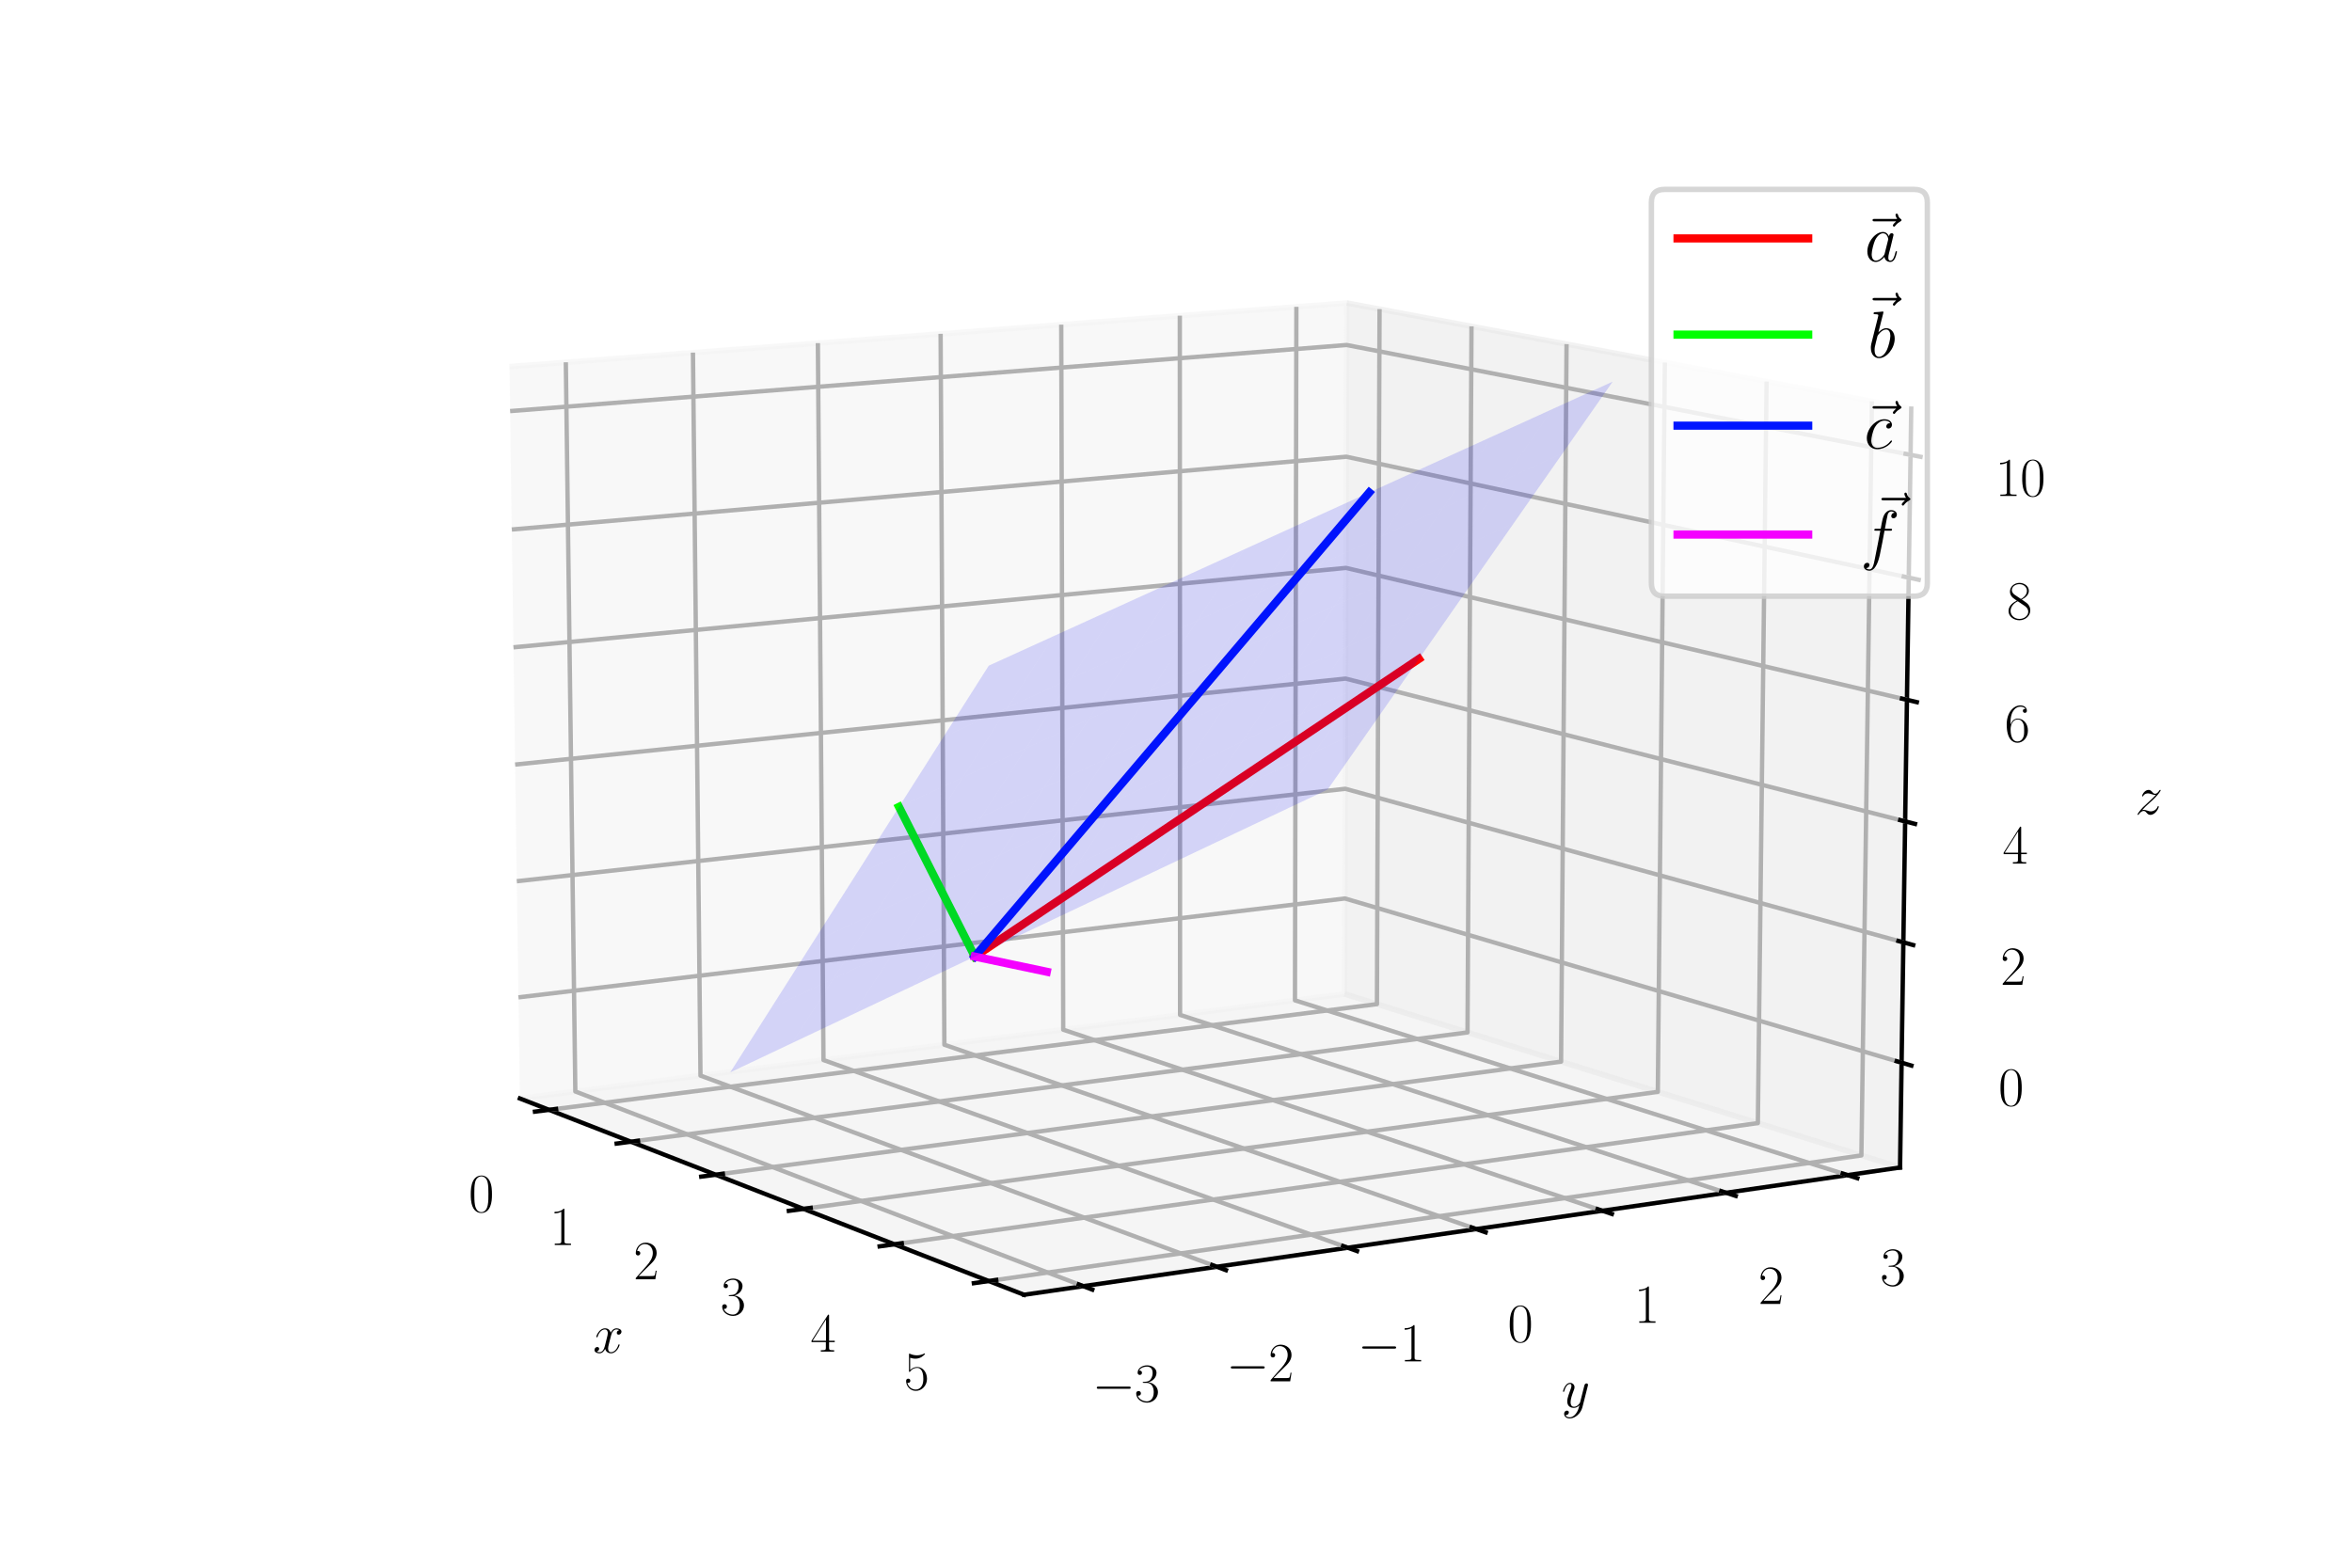 <?xml version="1.0" encoding="utf-8" standalone="no"?>
<!DOCTYPE svg PUBLIC "-//W3C//DTD SVG 1.1//EN"
  "http://www.w3.org/Graphics/SVG/1.1/DTD/svg11.dtd">
<svg xmlns:xlink="http://www.w3.org/1999/xlink" width="432pt" height="288pt" viewBox="0 0 432 288" xmlns="http://www.w3.org/2000/svg" version="1.1">
 <defs>
  <style type="text/css">*{stroke-linejoin: round; stroke-linecap: butt}</style>
 </defs>
 <g id="figure_1">
  <g id="patch_1">
   <path d="M 0 288 
L 432 288 
L 432 0 
L 0 0 
z
" style="fill: #ffffff"/>
  </g>
  <g id="patch_2">
   <path d="M 72 288 
L 360 288 
L 360 0 
L 72 0 
z
" style="fill: #ffffff"/>
  </g>
  <g id="pane3d_1">
   <g id="patch_3">
    <path d="M 95.488 201.803 
L 246.974 182.615 
L 247.365 55.66 
L 93.58 67.34 
" style="fill: #f2f2f2; opacity: 0.5; stroke: #f2f2f2; stroke-linejoin: miter"/>
   </g>
  </g>
  <g id="pane3d_2">
   <g id="patch_4">
    <path d="M 246.974 182.615 
L 348.987 214.48 
L 351.042 75.068 
L 247.365 55.66 
" style="fill: #e6e6e6; opacity: 0.5; stroke: #e6e6e6; stroke-linejoin: miter"/>
   </g>
  </g>
  <g id="pane3d_3">
   <g id="patch_5">
    <path d="M 95.488 201.803 
L 188.091 237.861 
L 348.987 214.48 
L 246.974 182.615 
" style="fill: #ececec; opacity: 0.5; stroke: #ececec; stroke-linejoin: miter"/>
   </g>
  </g>
  <g id="axis3d_1">
   <g id="line2d_1">
    <path d="M 95.488 201.803 
L 188.091 237.861 
" style="fill: none; stroke: #000000; stroke-width: 0.8; stroke-linecap: square"/>
   </g>
   <g id="text_1">
    <!-- $x$ -->
    <g transform="translate(108.906 248.516)scale(0.1 -0.1)">
     <defs>
      <path id="CMMI12-78" d="M 3034 2606 
C 2829 2567 2752 2414 2752 2293 
C 2752 2139 2874 2088 2963 2088 
C 3155 2088 3290 2254 3290 2427 
C 3290 2695 2982 2816 2714 2816 
C 2323 2816 2106 2433 2048 2312 
C 1901 2816 1504 2816 1389 2816 
C 736 2816 390 1980 390 1839 
C 390 1814 416 1782 461 1782 
C 512 1782 525 1820 538 1846 
C 755 2555 1184 2689 1370 2689 
C 1658 2689 1715 2420 1715 2267 
C 1715 2127 1677 1980 1600 1673 
L 1382 798 
C 1286 415 1101 64 762 64 
C 730 64 570 64 435 147 
C 666 192 717 383 717 460 
C 717 588 621 664 499 664 
C 346 664 179 530 179 326 
C 179 57 480 -64 755 -64 
C 1062 -64 1280 179 1414 441 
C 1517 64 1837 -64 2074 -64 
C 2726 -64 3072 773 3072 913 
C 3072 945 3046 971 3008 971 
C 2950 971 2944 939 2925 888 
C 2752 326 2381 64 2093 64 
C 1869 64 1747 230 1747 492 
C 1747 632 1773 734 1875 1156 
L 2099 2024 
C 2195 2408 2413 2689 2707 2689 
C 2720 2689 2899 2689 3034 2606 
z
" transform="scale(0.016)"/>
     </defs>
     <use xlink:href="#CMMI12-78" transform="scale(0.996)"/>
    </g>
   </g>
   <g id="Line3DCollection_1">
    <path d="M 100.843 203.888 
L 252.907 184.468 
L 253.387 56.787 
" style="fill: none; stroke: #b0b0b0; stroke-width: 0.8"/>
    <path d="M 115.878 209.742 
L 269.543 189.664 
L 270.276 59.949 
" style="fill: none; stroke: #b0b0b0; stroke-width: 0.8"/>
    <path d="M 131.443 215.803 
L 286.73 195.033 
L 287.734 63.217 
" style="fill: none; stroke: #b0b0b0; stroke-width: 0.8"/>
    <path d="M 147.566 222.081 
L 304.497 200.583 
L 305.789 66.597 
" style="fill: none; stroke: #b0b0b0; stroke-width: 0.8"/>
    <path d="M 164.277 228.589 
L 322.872 206.322 
L 324.473 70.094 
" style="fill: none; stroke: #b0b0b0; stroke-width: 0.8"/>
    <path d="M 181.61 235.338 
L 341.888 212.262 
L 343.818 73.715 
" style="fill: none; stroke: #b0b0b0; stroke-width: 0.8"/>
   </g>
   <g id="xtick_1">
    <g id="line2d_2">
     <path d="M 102.133 203.723 
L 98.259 204.218 
" style="fill: none; stroke: #000000; stroke-width: 0.8; stroke-linecap: square"/>
    </g>
    <g id="text_2">
     <!-- $\mathdefault{0}$ -->
     <g transform="translate(86.08 222.641)scale(0.1 -0.1)">
      <defs>
       <path id="CMR17-30" d="M 2688 2025 
C 2688 2416 2682 3080 2413 3591 
C 2176 4039 1798 4198 1466 4198 
C 1158 4198 768 4058 525 3597 
C 269 3118 243 2524 243 2025 
C 243 1661 250 1106 448 619 
C 723 -39 1216 -128 1466 -128 
C 1760 -128 2208 -7 2470 600 
C 2662 1042 2688 1559 2688 2025 
z
M 1466 -26 
C 1056 -26 813 325 723 812 
C 653 1188 653 1738 653 2096 
C 653 2588 653 2997 736 3387 
C 858 3929 1216 4096 1466 4096 
C 1728 4096 2067 3923 2189 3400 
C 2272 3036 2278 2607 2278 2096 
C 2278 1680 2278 1169 2202 792 
C 2067 95 1690 -26 1466 -26 
z
" transform="scale(0.016)"/>
      </defs>
      <use xlink:href="#CMR17-30" transform="scale(0.996)"/>
     </g>
    </g>
   </g>
   <g id="xtick_2">
    <g id="line2d_3">
     <path d="M 117.183 209.572 
L 113.265 210.084 
" style="fill: none; stroke: #000000; stroke-width: 0.8; stroke-linecap: square"/>
    </g>
    <g id="text_3">
     <!-- $\mathdefault{1}$ -->
     <g transform="translate(100.956 228.722)scale(0.1 -0.1)">
      <defs>
       <path id="CMR17-31" d="M 1702 4058 
C 1702 4192 1696 4192 1606 4192 
C 1357 3916 979 3827 621 3827 
C 602 3827 570 3827 563 3808 
C 557 3795 557 3782 557 3648 
C 755 3648 1088 3686 1344 3839 
L 1344 461 
C 1344 236 1331 160 781 160 
L 589 160 
L 589 0 
C 896 0 1216 0 1523 0 
C 1830 0 2150 0 2458 0 
L 2458 160 
L 2266 160 
C 1715 160 1702 230 1702 458 
L 1702 4058 
z
" transform="scale(0.016)"/>
      </defs>
      <use xlink:href="#CMR17-31" transform="scale(0.996)"/>
     </g>
    </g>
   </g>
   <g id="xtick_3">
    <g id="line2d_4">
     <path d="M 132.763 215.627 
L 128.799 216.157 
" style="fill: none; stroke: #000000; stroke-width: 0.8; stroke-linecap: square"/>
    </g>
    <g id="text_4">
     <!-- $\mathdefault{2}$ -->
     <g transform="translate(116.357 235.018)scale(0.1 -0.1)">
      <defs>
       <path id="CMR17-32" d="M 2669 989 
L 2554 989 
C 2490 536 2438 459 2413 420 
C 2381 369 1920 369 1830 369 
L 602 369 
C 832 619 1280 1072 1824 1597 
C 2214 1967 2669 2402 2669 3035 
C 2669 3790 2067 4224 1395 4224 
C 691 4224 262 3604 262 3030 
C 262 2780 448 2748 525 2748 
C 589 2748 781 2787 781 3010 
C 781 3207 614 3264 525 3264 
C 486 3264 448 3258 422 3245 
C 544 3790 915 4058 1306 4058 
C 1862 4058 2227 3617 2227 3035 
C 2227 2479 1901 2000 1536 1584 
L 262 146 
L 262 0 
L 2515 0 
L 2669 989 
z
" transform="scale(0.016)"/>
      </defs>
      <use xlink:href="#CMR17-32" transform="scale(0.996)"/>
     </g>
    </g>
   </g>
   <g id="xtick_4">
    <g id="line2d_5">
     <path d="M 148.901 221.898 
L 144.891 222.448 
" style="fill: none; stroke: #000000; stroke-width: 0.8; stroke-linecap: square"/>
    </g>
    <g id="text_5">
     <!-- $\mathdefault{3}$ -->
     <g transform="translate(132.313 241.541)scale(0.1 -0.1)">
      <defs>
       <path id="CMR17-33" d="M 1414 2157 
C 1984 2157 2234 1662 2234 1090 
C 2234 320 1824 25 1453 25 
C 1114 25 563 194 390 693 
C 422 680 454 680 486 680 
C 640 680 755 782 755 948 
C 755 1133 614 1216 486 1216 
C 378 1216 211 1165 211 926 
C 211 335 787 -128 1466 -128 
C 2176 -128 2720 430 2720 1085 
C 2720 1707 2208 2157 1600 2227 
C 2086 2328 2554 2756 2554 3329 
C 2554 3820 2048 4179 1472 4179 
C 890 4179 378 3829 378 3329 
C 378 3110 544 3072 627 3072 
C 762 3072 877 3155 877 3321 
C 877 3486 762 3569 627 3569 
C 602 3569 570 3569 544 3557 
C 730 3959 1235 4032 1459 4032 
C 1683 4032 2106 3925 2106 3320 
C 2106 3143 2080 2828 1862 2550 
C 1670 2304 1453 2304 1242 2284 
C 1210 2284 1062 2269 1037 2269 
C 992 2263 966 2257 966 2208 
C 966 2163 973 2157 1101 2157 
L 1414 2157 
z
" transform="scale(0.016)"/>
      </defs>
      <use xlink:href="#CMR17-33" transform="scale(0.996)"/>
     </g>
    </g>
   </g>
   <g id="xtick_5">
    <g id="line2d_6">
     <path d="M 165.628 228.399 
L 161.571 228.969 
" style="fill: none; stroke: #000000; stroke-width: 0.8; stroke-linecap: square"/>
    </g>
    <g id="text_6">
     <!-- $\mathdefault{4}$ -->
     <g transform="translate(148.854 248.302)scale(0.1 -0.1)">
      <defs>
       <path id="CMR17-34" d="M 2150 4122 
C 2150 4256 2144 4256 2029 4256 
L 128 1254 
L 128 1088 
L 1779 1088 
L 1779 457 
C 1779 224 1766 160 1318 160 
L 1197 160 
L 1197 0 
C 1402 0 1747 0 1965 0 
C 2182 0 2528 0 2733 0 
L 2733 160 
L 2611 160 
C 2163 160 2150 224 2150 457 
L 2150 1088 
L 2803 1088 
L 2803 1254 
L 2150 1254 
L 2150 4122 
z
M 1798 3703 
L 1798 1254 
L 256 1254 
L 1798 3703 
z
" transform="scale(0.016)"/>
      </defs>
      <use xlink:href="#CMR17-34" transform="scale(0.996)"/>
     </g>
    </g>
   </g>
   <g id="xtick_6">
    <g id="line2d_7">
     <path d="M 182.977 235.141 
L 178.872 235.732 
" style="fill: none; stroke: #000000; stroke-width: 0.8; stroke-linecap: square"/>
    </g>
    <g id="text_7">
     <!-- $\mathdefault{5}$ -->
     <g transform="translate(166.012 255.316)scale(0.1 -0.1)">
      <defs>
       <path id="CMR17-35" d="M 730 3692 
C 794 3666 1056 3584 1325 3584 
C 1920 3584 2246 3911 2432 4100 
C 2432 4157 2432 4192 2394 4192 
C 2387 4192 2374 4192 2323 4163 
C 2099 4058 1837 3973 1517 3973 
C 1325 3973 1037 3999 723 4139 
C 653 4171 640 4171 634 4171 
C 602 4171 595 4164 595 4037 
L 595 2203 
C 595 2089 595 2057 659 2057 
C 691 2057 704 2070 736 2114 
C 941 2401 1222 2522 1542 2522 
C 1766 2522 2246 2382 2246 1289 
C 2246 1085 2246 715 2054 421 
C 1894 159 1645 25 1370 25 
C 947 25 518 320 403 814 
C 429 807 480 795 506 795 
C 589 795 749 840 749 1038 
C 749 1210 627 1280 506 1280 
C 358 1280 262 1190 262 1011 
C 262 454 704 -128 1382 -128 
C 2042 -128 2669 440 2669 1264 
C 2669 2030 2170 2624 1549 2624 
C 1222 2624 947 2503 730 2274 
L 730 3692 
z
" transform="scale(0.016)"/>
      </defs>
      <use xlink:href="#CMR17-35" transform="scale(0.996)"/>
     </g>
    </g>
   </g>
  </g>
  <g id="axis3d_2">
   <g id="line2d_8">
    <path d="M 348.987 214.48 
L 188.091 237.861 
" style="fill: none; stroke: #000000; stroke-width: 0.8; stroke-linecap: square"/>
   </g>
   <g id="text_8">
    <!-- $y$ -->
    <g transform="translate(286.802 258.536)scale(0.1 -0.1)">
     <defs>
      <path id="CMMI12-79" d="M 1683 -700 
C 1510 -939 1261 -1152 947 -1152 
C 870 -1152 563 -1152 467 -889 
C 486 -895 518 -895 531 -895 
C 723 -895 851 -729 851 -582 
C 851 -435 730 -384 634 -384 
C 531 -384 307 -458 307 -759 
C 307 -1071 582 -1286 947 -1286 
C 1587 -1286 2234 -700 2413 6 
L 3040 2485 
C 3046 2517 3059 2556 3059 2594 
C 3059 2689 2982 2753 2886 2753 
C 2829 2753 2694 2727 2643 2535 
L 2170 658 
C 2138 543 2138 530 2086 460 
C 1958 281 1747 64 1440 64 
C 1082 64 1050 415 1050 588 
C 1050 952 1222 1443 1395 1903 
C 1466 2088 1504 2178 1504 2305 
C 1504 2574 1312 2816 998 2816 
C 410 2816 173 1890 173 1839 
C 173 1814 198 1782 243 1782 
C 301 1782 307 1807 333 1897 
C 486 2433 730 2689 979 2689 
C 1037 2689 1146 2689 1146 2478 
C 1146 2312 1075 2127 979 1884 
C 666 1047 666 837 666 683 
C 666 77 1101 -64 1421 -64 
C 1606 -64 1837 -6 2061 230 
L 2067 224 
C 1971 -147 1907 -392 1683 -700 
z
" transform="scale(0.016)"/>
     </defs>
     <use xlink:href="#CMMI12-79" transform="scale(0.996)"/>
    </g>
   </g>
   <g id="Line3DCollection_2">
    <path d="M 103.927 66.554 
L 105.672 200.513 
L 198.969 236.281 
" style="fill: none; stroke: #b0b0b0; stroke-width: 0.8"/>
    <path d="M 127.278 64.78 
L 128.66 197.601 
L 223.491 232.717 
" style="fill: none; stroke: #b0b0b0; stroke-width: 0.8"/>
    <path d="M 150.221 63.038 
L 151.251 194.739 
L 247.546 229.221 
" style="fill: none; stroke: #b0b0b0; stroke-width: 0.8"/>
    <path d="M 172.765 61.326 
L 173.456 191.927 
L 271.147 225.792 
" style="fill: none; stroke: #b0b0b0; stroke-width: 0.8"/>
    <path d="M 194.921 59.643 
L 195.285 189.162 
L 294.307 222.426 
" style="fill: none; stroke: #b0b0b0; stroke-width: 0.8"/>
    <path d="M 216.7 57.989 
L 216.746 186.443 
L 317.038 219.123 
" style="fill: none; stroke: #b0b0b0; stroke-width: 0.8"/>
    <path d="M 238.111 56.363 
L 237.851 183.77 
L 339.352 215.88 
" style="fill: none; stroke: #b0b0b0; stroke-width: 0.8"/>
   </g>
   <g id="xtick_7">
    <g id="line2d_9">
     <path d="M 198.144 235.964 
L 200.624 236.915 
" style="fill: none; stroke: #000000; stroke-width: 0.8; stroke-linecap: square"/>
    </g>
    <g id="text_9">
     <!-- $\mathdefault{−3}$ -->
     <g transform="translate(200.603 257.483)scale(0.1 -0.1)">
      <defs>
       <path id="CMSY10-0" d="M 4218 1472 
C 4326 1472 4442 1472 4442 1600 
C 4442 1728 4326 1728 4218 1728 
L 755 1728 
C 646 1728 531 1728 531 1600 
C 531 1472 646 1472 755 1472 
L 4218 1472 
z
" transform="scale(0.016)"/>
      </defs>
      <use xlink:href="#CMSY10-0" transform="scale(0.996)"/>
      <use xlink:href="#CMR17-33" transform="translate(77.487 0)scale(0.996)"/>
     </g>
    </g>
   </g>
   <g id="xtick_8">
    <g id="line2d_10">
     <path d="M 222.653 232.407 
L 225.172 233.339 
" style="fill: none; stroke: #000000; stroke-width: 0.8; stroke-linecap: square"/>
    </g>
    <g id="text_10">
     <!-- $\mathdefault{−2}$ -->
     <g transform="translate(225.216 253.757)scale(0.1 -0.1)">
      <use xlink:href="#CMSY10-0" transform="scale(0.996)"/>
      <use xlink:href="#CMR17-32" transform="translate(77.487 0)scale(0.996)"/>
     </g>
    </g>
   </g>
   <g id="xtick_9">
    <g id="line2d_11">
     <path d="M 246.696 228.917 
L 249.251 229.832 
" style="fill: none; stroke: #000000; stroke-width: 0.8; stroke-linecap: square"/>
    </g>
    <g id="text_11">
     <!-- $\mathdefault{−1}$ -->
     <g transform="translate(249.358 250.102)scale(0.1 -0.1)">
      <use xlink:href="#CMSY10-0" transform="scale(0.996)"/>
      <use xlink:href="#CMR17-31" transform="translate(77.487 0)scale(0.996)"/>
     </g>
    </g>
   </g>
   <g id="xtick_10">
    <g id="line2d_12">
     <path d="M 270.285 225.493 
L 272.875 226.391 
" style="fill: none; stroke: #000000; stroke-width: 0.8; stroke-linecap: square"/>
    </g>
    <g id="text_12">
     <!-- $\mathdefault{0}$ -->
     <g transform="translate(276.915 246.516)scale(0.1 -0.1)">
      <use xlink:href="#CMR17-30" transform="scale(0.996)"/>
     </g>
    </g>
   </g>
   <g id="xtick_11">
    <g id="line2d_13">
     <path d="M 293.434 222.133 
L 296.057 223.014 
" style="fill: none; stroke: #000000; stroke-width: 0.8; stroke-linecap: square"/>
    </g>
    <g id="text_13">
     <!-- $\mathdefault{1}$ -->
     <g transform="translate(300.153 242.998)scale(0.1 -0.1)">
      <use xlink:href="#CMR17-31" transform="scale(0.996)"/>
     </g>
    </g>
   </g>
   <g id="xtick_12">
    <g id="line2d_14">
     <path d="M 316.155 218.835 
L 318.809 219.7 
" style="fill: none; stroke: #000000; stroke-width: 0.8; stroke-linecap: square"/>
    </g>
    <g id="text_14">
     <!-- $\mathdefault{2}$ -->
     <g transform="translate(322.957 239.546)scale(0.1 -0.1)">
      <use xlink:href="#CMR17-32" transform="scale(0.996)"/>
     </g>
    </g>
   </g>
   <g id="xtick_13">
    <g id="line2d_15">
     <path d="M 338.459 215.597 
L 341.143 216.446 
" style="fill: none; stroke: #000000; stroke-width: 0.8; stroke-linecap: square"/>
    </g>
    <g id="text_15">
     <!-- $\mathdefault{3}$ -->
     <g transform="translate(345.34 236.157)scale(0.1 -0.1)">
      <use xlink:href="#CMR17-33" transform="scale(0.996)"/>
     </g>
    </g>
   </g>
  </g>
  <g id="axis3d_3">
   <g id="line2d_16">
    <path d="M 348.987 214.48 
L 351.042 75.068 
" style="fill: none; stroke: #000000; stroke-width: 0.8; stroke-linecap: square"/>
   </g>
   <g id="text_16">
    <!-- $z$ -->
    <g transform="translate(392.167 149.598)scale(0.1 -0.1)">
     <defs>
      <path id="CMMI12-7a" d="M 813 486 
C 1088 803 1312 1004 1632 1296 
C 2016 1632 2182 1793 2272 1891 
C 2720 2338 2944 2713 2944 2764 
C 2944 2816 2893 2816 2880 2816 
C 2835 2816 2822 2793 2790 2750 
C 2630 2494 2477 2367 2310 2367 
C 2176 2367 2106 2421 1984 2565 
C 1850 2715 1741 2816 1555 2816 
C 1088 2816 806 2257 806 2128 
C 806 2108 813 2068 870 2068 
C 922 2068 928 2091 947 2133 
C 1056 2372 1363 2414 1485 2414 
C 1619 2414 1747 2376 1882 2327 
C 2125 2240 2227 2240 2291 2240 
C 2336 2240 2362 2240 2394 2246 
C 2182 1994 1837 1683 1549 1418 
L 902 816 
C 512 415 275 33 275 -12 
C 275 -51 307 -64 346 -64 
C 384 -64 390 -57 435 14 
C 538 163 742 384 979 384 
C 1114 384 1178 342 1306 193 
C 1427 61 1536 -64 1741 -64 
C 2368 -64 2726 732 2726 876 
C 2726 903 2720 942 2656 942 
C 2605 942 2598 917 2579 855 
C 2438 488 2061 338 1811 338 
C 1677 338 1549 376 1414 425 
C 1158 512 1088 512 1005 512 
C 941 512 870 512 813 486 
z
" transform="scale(0.016)"/>
     </defs>
     <use xlink:href="#CMMI12-7a" transform="scale(0.996)"/>
    </g>
   </g>
   <g id="Line3DCollection_3">
    <path d="M 349.271 195.226 
L 247.028 165.059 
L 95.225 183.223 
" style="fill: none; stroke: #b0b0b0; stroke-width: 0.8"/>
    <path d="M 349.597 173.117 
L 247.09 144.909 
L 94.922 161.892 
" style="fill: none; stroke: #b0b0b0; stroke-width: 0.8"/>
    <path d="M 349.924 150.897 
L 247.152 124.667 
L 94.618 140.458 
" style="fill: none; stroke: #b0b0b0; stroke-width: 0.8"/>
    <path d="M 350.254 128.564 
L 247.215 104.332 
L 94.312 118.919 
" style="fill: none; stroke: #b0b0b0; stroke-width: 0.8"/>
    <path d="M 350.585 106.118 
L 247.278 83.904 
L 94.005 97.274 
" style="fill: none; stroke: #b0b0b0; stroke-width: 0.8"/>
    <path d="M 350.917 83.558 
L 247.341 63.38 
L 93.696 75.524 
" style="fill: none; stroke: #b0b0b0; stroke-width: 0.8"/>
   </g>
   <g id="xtick_14">
    <g id="line2d_17">
     <path d="M 348.371 194.96 
L 351.074 195.758 
" style="fill: none; stroke: #000000; stroke-width: 0.8; stroke-linecap: square"/>
    </g>
    <g id="text_17">
     <!-- $\mathdefault{0}$ -->
     <g transform="translate(367.052 203.102)scale(0.1 -0.1)">
      <use xlink:href="#CMR17-30" transform="scale(0.996)"/>
     </g>
    </g>
   </g>
   <g id="xtick_15">
    <g id="line2d_18">
     <path d="M 348.694 172.869 
L 351.405 173.615 
" style="fill: none; stroke: #000000; stroke-width: 0.8; stroke-linecap: square"/>
    </g>
    <g id="text_18">
     <!-- $\mathdefault{2}$ -->
     <g transform="translate(367.43 180.932)scale(0.1 -0.1)">
      <use xlink:href="#CMR17-32" transform="scale(0.996)"/>
     </g>
    </g>
   </g>
   <g id="xtick_16">
    <g id="line2d_19">
     <path d="M 349.02 150.666 
L 351.738 151.36 
" style="fill: none; stroke: #000000; stroke-width: 0.8; stroke-linecap: square"/>
    </g>
    <g id="text_19">
     <!-- $\mathdefault{4}$ -->
     <g transform="translate(367.81 158.649)scale(0.1 -0.1)">
      <use xlink:href="#CMR17-34" transform="scale(0.996)"/>
     </g>
    </g>
   </g>
   <g id="xtick_17">
    <g id="line2d_20">
     <path d="M 349.346 128.351 
L 352.073 128.992 
" style="fill: none; stroke: #000000; stroke-width: 0.8; stroke-linecap: square"/>
    </g>
    <g id="text_20">
     <!-- $\mathdefault{6}$ -->
     <g transform="translate(368.192 136.253)scale(0.1 -0.1)">
      <defs>
       <path id="CMR17-36" d="M 678 2176 
C 678 3690 1395 4032 1811 4032 
C 1946 4032 2272 4009 2400 3776 
C 2298 3776 2106 3776 2106 3553 
C 2106 3381 2246 3323 2336 3323 
C 2394 3323 2566 3348 2566 3560 
C 2566 3954 2246 4179 1805 4179 
C 1043 4179 243 3390 243 1984 
C 243 253 966 -128 1478 -128 
C 2099 -128 2688 427 2688 1283 
C 2688 2081 2170 2662 1517 2662 
C 1126 2662 838 2407 678 1960 
L 678 2176 
z
M 1478 25 
C 691 25 691 1200 691 1436 
C 691 1896 909 2560 1504 2560 
C 1613 2560 1926 2560 2138 2120 
C 2253 1870 2253 1609 2253 1289 
C 2253 944 2253 690 2118 434 
C 1978 171 1773 25 1478 25 
z
" transform="scale(0.016)"/>
      </defs>
      <use xlink:href="#CMR17-36" transform="scale(0.996)"/>
     </g>
    </g>
   </g>
   <g id="xtick_18">
    <g id="line2d_21">
     <path d="M 349.675 105.922 
L 352.409 106.51 
" style="fill: none; stroke: #000000; stroke-width: 0.8; stroke-linecap: square"/>
    </g>
    <g id="text_21">
     <!-- $\mathdefault{8}$ -->
     <g transform="translate(368.576 113.742)scale(0.1 -0.1)">
      <defs>
       <path id="CMR17-38" d="M 1741 2264 
C 2144 2467 2554 2773 2554 3263 
C 2554 3841 1990 4179 1472 4179 
C 890 4179 378 3759 378 3180 
C 378 3021 416 2747 666 2505 
C 730 2442 998 2251 1171 2130 
C 883 1983 211 1634 211 934 
C 211 279 838 -128 1459 -128 
C 2144 -128 2720 362 2720 1010 
C 2720 1590 2330 1857 2074 2029 
L 1741 2264 
z
M 902 2822 
C 851 2854 595 3051 595 3351 
C 595 3739 998 4032 1459 4032 
C 1965 4032 2336 3676 2336 3262 
C 2336 2669 1670 2331 1638 2331 
C 1632 2331 1626 2331 1574 2370 
L 902 2822 
z
M 2080 1519 
C 2176 1449 2483 1240 2483 851 
C 2483 381 2010 25 1472 25 
C 890 25 448 438 448 940 
C 448 1443 838 1862 1280 2060 
L 2080 1519 
z
" transform="scale(0.016)"/>
      </defs>
      <use xlink:href="#CMR17-38" transform="scale(0.996)"/>
     </g>
    </g>
   </g>
   <g id="xtick_19">
    <g id="line2d_22">
     <path d="M 350.005 83.38 
L 352.747 83.914 
" style="fill: none; stroke: #000000; stroke-width: 0.8; stroke-linecap: square"/>
    </g>
    <g id="text_22">
     <!-- $\mathdefault{10}$ -->
     <g transform="translate(366.471 91.117)scale(0.1 -0.1)">
      <use xlink:href="#CMR17-31" transform="scale(0.996)"/>
      <use xlink:href="#CMR17-30" transform="translate(45.69 0)scale(0.996)"/>
     </g>
    </g>
   </g>
  </g>
  <g id="axes_1">
   <g id="line2d_23">
    <path d="M 179.038 175.733 
L 260.622 121.047 
" clip-path="url(#p6ecc6cd9f2)" style="fill: none; stroke: #ff0000; stroke-width: 1.5; stroke-linecap: square"/>
   </g>
   <g id="line2d_24">
    <path d="M 179.038 175.733 
L 165.119 148.234 
" clip-path="url(#p6ecc6cd9f2)" style="fill: none; stroke: #00ff00; stroke-width: 1.5; stroke-linecap: square"/>
   </g>
   <g id="line2d_25">
    <path d="M 179.038 175.733 
L 251.489 90.472 
" clip-path="url(#p6ecc6cd9f2)" style="fill: none; stroke: #0016ff; stroke-width: 1.5; stroke-linecap: square"/>
   </g>
   <g id="line2d_26">
    <path d="M 179.038 175.733 
L 192.269 178.522 
" clip-path="url(#p6ecc6cd9f2)" style="fill: none; stroke: #f400ff; stroke-width: 1.5; stroke-linecap: square"/>
   </g>
   <g id="Poly3DCollection_1">
    <path d="M 233.263 150.055 
L 241.489 138.181 
L 252.16 133.158 
L 243.862 145.035 
z
" clip-path="url(#p6ecc6cd9f2)" style="fill: #0000f5; fill-opacity: 0.15"/>
    <path d="M 222.583 155.112 
L 230.735 143.243 
L 241.489 138.181 
L 233.263 150.055 
z
" clip-path="url(#p6ecc6cd9f2)" style="fill: #0000f5; fill-opacity: 0.15"/>
    <path d="M 211.821 160.208 
L 219.899 148.344 
L 230.735 143.243 
L 222.583 155.112 
z
" clip-path="url(#p6ecc6cd9f2)" style="fill: #0000f5; fill-opacity: 0.15"/>
    <path d="M 241.489 138.181 
L 249.877 126.073 
L 260.622 121.047 
L 252.16 133.158 
z
" clip-path="url(#p6ecc6cd9f2)" style="fill: #0000f5; fill-opacity: 0.15"/>
    <path d="M 200.977 165.343 
L 208.978 153.484 
L 219.899 148.344 
L 211.821 160.208 
z
" clip-path="url(#p6ecc6cd9f2)" style="fill: #0000f5; fill-opacity: 0.15"/>
    <path d="M 230.735 143.243 
L 239.049 131.138 
L 249.877 126.073 
L 241.489 138.181 
z
" clip-path="url(#p6ecc6cd9f2)" style="fill: #0000f5; fill-opacity: 0.15"/>
    <path d="M 190.05 170.518 
L 197.973 158.664 
L 208.978 153.484 
L 200.977 165.343 
z
" clip-path="url(#p6ecc6cd9f2)" style="fill: #0000f5; fill-opacity: 0.15"/>
    <path d="M 219.899 148.344 
L 228.137 136.242 
L 239.049 131.138 
L 230.735 143.243 
z
" clip-path="url(#p6ecc6cd9f2)" style="fill: #0000f5; fill-opacity: 0.15"/>
    <path d="M 179.038 175.733 
L 186.882 163.885 
L 197.973 158.664 
L 190.05 170.518 
z
" clip-path="url(#p6ecc6cd9f2)" style="fill: #0000f5; fill-opacity: 0.15"/>
    <path d="M 249.877 126.073 
L 258.434 113.722 
L 269.252 108.694 
L 260.622 121.047 
z
" clip-path="url(#p6ecc6cd9f2)" style="fill: #0000f5; fill-opacity: 0.15"/>
    <path d="M 208.978 153.484 
L 217.14 141.386 
L 228.137 136.242 
L 219.899 148.344 
z
" clip-path="url(#p6ecc6cd9f2)" style="fill: #0000f5; fill-opacity: 0.15"/>
    <path d="M 167.94 180.988 
L 175.704 169.146 
L 186.882 163.885 
L 179.038 175.733 
z
" clip-path="url(#p6ecc6cd9f2)" style="fill: #0000f5; fill-opacity: 0.15"/>
    <path d="M 239.049 131.138 
L 247.531 118.789 
L 258.434 113.722 
L 249.877 126.073 
z
" clip-path="url(#p6ecc6cd9f2)" style="fill: #0000f5; fill-opacity: 0.15"/>
    <path d="M 197.973 158.664 
L 206.056 146.571 
L 217.14 141.386 
L 208.978 153.484 
z
" clip-path="url(#p6ecc6cd9f2)" style="fill: #0000f5; fill-opacity: 0.15"/>
    <path d="M 156.756 186.284 
L 164.437 174.449 
L 175.704 169.146 
L 167.94 180.988 
z
" clip-path="url(#p6ecc6cd9f2)" style="fill: #0000f5; fill-opacity: 0.15"/>
    <path d="M 228.137 136.242 
L 236.542 123.897 
L 247.531 118.789 
L 239.049 131.138 
z
" clip-path="url(#p6ecc6cd9f2)" style="fill: #0000f5; fill-opacity: 0.15"/>
    <path d="M 186.882 163.885 
L 194.884 151.797 
L 206.056 146.571 
L 197.973 158.664 
z
" clip-path="url(#p6ecc6cd9f2)" style="fill: #0000f5; fill-opacity: 0.15"/>
    <path d="M 258.434 113.722 
L 267.163 101.121 
L 278.056 96.092 
L 269.252 108.694 
z
" clip-path="url(#p6ecc6cd9f2)" style="fill: #0000f5; fill-opacity: 0.15"/>
    <path d="M 145.485 191.622 
L 153.082 179.794 
L 164.437 174.449 
L 156.756 186.284 
z
" clip-path="url(#p6ecc6cd9f2)" style="fill: #0000f5; fill-opacity: 0.15"/>
    <path d="M 217.14 141.386 
L 225.466 129.044 
L 236.542 123.897 
L 228.137 136.242 
z
" clip-path="url(#p6ecc6cd9f2)" style="fill: #0000f5; fill-opacity: 0.15"/>
    <path d="M 175.704 169.146 
L 183.624 157.064 
L 194.884 151.797 
L 186.882 163.885 
z
" clip-path="url(#p6ecc6cd9f2)" style="fill: #0000f5; fill-opacity: 0.15"/>
    <path d="M 247.531 118.789 
L 256.184 106.19 
L 267.163 101.121 
L 258.434 113.722 
z
" clip-path="url(#p6ecc6cd9f2)" style="fill: #0000f5; fill-opacity: 0.15"/>
    <path d="M 134.125 197.001 
L 141.637 185.181 
L 153.082 179.794 
L 145.485 191.622 
z
" clip-path="url(#p6ecc6cd9f2)" style="fill: #0000f5; fill-opacity: 0.15"/>
    <path d="M 206.056 146.571 
L 214.303 134.233 
L 225.466 129.044 
L 217.14 141.386 
z
" clip-path="url(#p6ecc6cd9f2)" style="fill: #0000f5; fill-opacity: 0.15"/>
    <path d="M 164.437 174.449 
L 172.275 162.373 
L 183.624 157.064 
L 175.704 169.146 
z
" clip-path="url(#p6ecc6cd9f2)" style="fill: #0000f5; fill-opacity: 0.15"/>
    <path d="M 236.542 123.897 
L 245.118 111.3 
L 256.184 106.19 
L 247.531 118.789 
z
" clip-path="url(#p6ecc6cd9f2)" style="fill: #0000f5; fill-opacity: 0.15"/>
    <path d="M 194.884 151.797 
L 203.05 139.462 
L 214.303 134.233 
L 206.056 146.571 
z
" clip-path="url(#p6ecc6cd9f2)" style="fill: #0000f5; fill-opacity: 0.15"/>
    <path d="M 267.163 101.121 
L 276.071 88.264 
L 287.039 83.235 
L 278.056 96.092 
z
" clip-path="url(#p6ecc6cd9f2)" style="fill: #0000f5; fill-opacity: 0.15"/>
    <path d="M 153.082 179.794 
L 160.835 167.724 
L 172.275 162.373 
L 164.437 174.449 
z
" clip-path="url(#p6ecc6cd9f2)" style="fill: #0000f5; fill-opacity: 0.15"/>
    <path d="M 225.466 129.044 
L 233.963 116.45 
L 245.118 111.3 
L 236.542 123.897 
z
" clip-path="url(#p6ecc6cd9f2)" style="fill: #0000f5; fill-opacity: 0.15"/>
    <path d="M 183.624 157.064 
L 191.708 144.734 
L 203.05 139.462 
L 194.884 151.797 
z
" clip-path="url(#p6ecc6cd9f2)" style="fill: #0000f5; fill-opacity: 0.15"/>
    <path d="M 256.184 106.19 
L 265.015 93.333 
L 276.071 88.264 
L 267.163 101.121 
z
" clip-path="url(#p6ecc6cd9f2)" style="fill: #0000f5; fill-opacity: 0.15"/>
    <path d="M 141.637 185.181 
L 149.304 173.118 
L 160.835 167.724 
L 153.082 179.794 
z
" clip-path="url(#p6ecc6cd9f2)" style="fill: #0000f5; fill-opacity: 0.15"/>
    <path d="M 214.303 134.233 
L 222.719 121.641 
L 233.963 116.45 
L 225.466 129.044 
z
" clip-path="url(#p6ecc6cd9f2)" style="fill: #0000f5; fill-opacity: 0.15"/>
    <path d="M 172.275 162.373 
L 180.274 150.048 
L 191.708 144.734 
L 183.624 157.064 
z
" clip-path="url(#p6ecc6cd9f2)" style="fill: #0000f5; fill-opacity: 0.15"/>
    <path d="M 245.118 111.3 
L 253.87 98.444 
L 265.015 93.333 
L 256.184 106.19 
z
" clip-path="url(#p6ecc6cd9f2)" style="fill: #0000f5; fill-opacity: 0.15"/>
    <path d="M 203.05 139.462 
L 211.384 126.874 
L 222.719 121.641 
L 214.303 134.233 
z
" clip-path="url(#p6ecc6cd9f2)" style="fill: #0000f5; fill-opacity: 0.15"/>
    <path d="M 276.071 88.264 
L 285.162 75.141 
L 296.206 70.113 
L 287.039 83.235 
z
" clip-path="url(#p6ecc6cd9f2)" style="fill: #0000f5; fill-opacity: 0.15"/>
    <path d="M 160.835 167.724 
L 168.748 155.405 
L 180.274 150.048 
L 172.275 162.373 
z
" clip-path="url(#p6ecc6cd9f2)" style="fill: #0000f5; fill-opacity: 0.15"/>
    <path d="M 233.963 116.45 
L 242.635 103.595 
L 253.87 98.444 
L 245.118 111.3 
z
" clip-path="url(#p6ecc6cd9f2)" style="fill: #0000f5; fill-opacity: 0.15"/>
    <path d="M 191.708 144.734 
L 199.958 132.149 
L 211.384 126.874 
L 203.05 139.462 
z
" clip-path="url(#p6ecc6cd9f2)" style="fill: #0000f5; fill-opacity: 0.15"/>
    <path d="M 265.015 93.333 
L 274.028 80.21 
L 285.162 75.141 
L 276.071 88.264 
z
" clip-path="url(#p6ecc6cd9f2)" style="fill: #0000f5; fill-opacity: 0.15"/>
    <path d="M 149.304 173.118 
L 157.129 160.805 
L 168.748 155.405 
L 160.835 167.724 
z
" clip-path="url(#p6ecc6cd9f2)" style="fill: #0000f5; fill-opacity: 0.15"/>
    <path d="M 222.719 121.641 
L 231.31 108.788 
L 242.635 103.595 
L 233.963 116.45 
z
" clip-path="url(#p6ecc6cd9f2)" style="fill: #0000f5; fill-opacity: 0.15"/>
    <path d="M 180.274 150.048 
L 188.439 137.467 
L 199.958 132.149 
L 191.708 144.734 
z
" clip-path="url(#p6ecc6cd9f2)" style="fill: #0000f5; fill-opacity: 0.15"/>
    <path d="M 253.87 98.444 
L 262.804 85.32 
L 274.028 80.21 
L 265.015 93.333 
z
" clip-path="url(#p6ecc6cd9f2)" style="fill: #0000f5; fill-opacity: 0.15"/>
    <path d="M 211.384 126.874 
L 219.892 114.023 
L 231.31 108.788 
L 222.719 121.641 
z
" clip-path="url(#p6ecc6cd9f2)" style="fill: #0000f5; fill-opacity: 0.15"/>
    <path d="M 168.748 155.405 
L 176.827 142.829 
L 188.439 137.467 
L 180.274 150.048 
z
" clip-path="url(#p6ecc6cd9f2)" style="fill: #0000f5; fill-opacity: 0.15"/>
    <path d="M 242.635 103.595 
L 251.489 90.472 
L 262.804 85.32 
L 253.87 98.444 
z
" clip-path="url(#p6ecc6cd9f2)" style="fill: #0000f5; fill-opacity: 0.15"/>
    <path d="M 199.958 132.149 
L 208.381 119.301 
L 219.892 114.023 
L 211.384 126.874 
z
" clip-path="url(#p6ecc6cd9f2)" style="fill: #0000f5; fill-opacity: 0.15"/>
    <path d="M 157.129 160.805 
L 165.119 148.234 
L 176.827 142.829 
L 168.748 155.405 
z
" clip-path="url(#p6ecc6cd9f2)" style="fill: #0000f5; fill-opacity: 0.15"/>
    <path d="M 231.31 108.788 
L 240.08 95.666 
L 251.489 90.472 
L 242.635 103.595 
z
" clip-path="url(#p6ecc6cd9f2)" style="fill: #0000f5; fill-opacity: 0.15"/>
    <path d="M 188.439 137.467 
L 196.776 124.623 
L 208.381 119.301 
L 199.958 132.149 
z
" clip-path="url(#p6ecc6cd9f2)" style="fill: #0000f5; fill-opacity: 0.15"/>
    <path d="M 219.892 114.023 
L 228.579 100.902 
L 240.08 95.666 
L 231.31 108.788 
z
" clip-path="url(#p6ecc6cd9f2)" style="fill: #0000f5; fill-opacity: 0.15"/>
    <path d="M 176.827 142.829 
L 185.075 129.988 
L 196.776 124.623 
L 188.439 137.467 
z
" clip-path="url(#p6ecc6cd9f2)" style="fill: #0000f5; fill-opacity: 0.15"/>
    <path d="M 208.381 119.301 
L 216.982 106.182 
L 228.579 100.902 
L 219.892 114.023 
z
" clip-path="url(#p6ecc6cd9f2)" style="fill: #0000f5; fill-opacity: 0.15"/>
    <path d="M 165.119 148.234 
L 173.277 135.397 
L 185.075 129.988 
L 176.827 142.829 
z
" clip-path="url(#p6ecc6cd9f2)" style="fill: #0000f5; fill-opacity: 0.15"/>
    <path d="M 196.776 124.623 
L 205.289 111.505 
L 216.982 106.182 
L 208.381 119.301 
z
" clip-path="url(#p6ecc6cd9f2)" style="fill: #0000f5; fill-opacity: 0.15"/>
    <path d="M 185.075 129.988 
L 193.499 116.873 
L 205.289 111.505 
L 196.776 124.623 
z
" clip-path="url(#p6ecc6cd9f2)" style="fill: #0000f5; fill-opacity: 0.15"/>
    <path d="M 173.277 135.397 
L 181.611 122.285 
L 193.499 116.873 
L 185.075 129.988 
z
" clip-path="url(#p6ecc6cd9f2)" style="fill: #0000f5; fill-opacity: 0.15"/>
   </g>
   <g id="legend_1">
    <g id="patch_6">
     <path d="M 305.719 109.526 
L 351.6 109.526 
Q 354 109.526 354 107.126 
L 354 37.2 
Q 354 34.8 351.6 34.8 
L 305.719 34.8 
Q 303.319 34.8 303.319 37.2 
L 303.319 107.126 
Q 303.319 109.526 305.719 109.526 
z
" style="fill: #ffffff; opacity: 0.8; stroke: #cccccc; stroke-linejoin: miter"/>
    </g>
    <g id="line2d_27">
     <path d="M 308.119 43.8 
L 320.119 43.8 
L 332.119 43.8 
" style="fill: none; stroke: #ff0000; stroke-width: 1.5; stroke-linecap: square"/>
    </g>
    <g id="text_23">
     <!-- $\vec{a}$ -->
     <g transform="translate(341.719 48)scale(0.12 -0.12)">
      <defs>
       <path id="CMMI12-7e" d="M 3424 3835 
C 3347 3764 3110 3540 3110 3451 
C 3110 3387 3168 3329 3232 3329 
C 3290 3329 3315 3368 3360 3432 
C 3514 3624 3686 3745 3834 3828 
C 3898 3867 3942 3886 3942 3956 
C 3942 4014 3891 4046 3853 4078 
C 3674 4200 3629 4372 3610 4449 
C 3590 4500 3571 4577 3482 4577 
C 3443 4577 3366 4552 3366 4456 
C 3366 4398 3405 4244 3526 4072 
L 1376 4072 
C 1267 4072 1158 4072 1158 3950 
C 1158 3835 1274 3835 1376 3835 
L 3424 3835 
z
" transform="scale(0.016)"/>
       <path id="CMMI12-61" d="M 1926 760 
C 1894 651 1894 639 1805 517 
C 1664 338 1382 64 1082 64 
C 819 64 672 300 672 677 
C 672 1028 870 1743 992 2012 
C 1210 2459 1510 2689 1760 2689 
C 2182 2689 2266 2165 2266 2114 
C 2266 2108 2246 2024 2240 2012 
L 1926 760 
z
M 2336 2395 
C 2266 2561 2093 2816 1760 2816 
C 1037 2816 256 1884 256 939 
C 256 307 627 -64 1062 -64 
C 1414 -64 1715 211 1894 422 
C 1958 45 2259 -64 2451 -64 
C 2643 -64 2797 51 2912 281 
C 3014 498 3104 888 3104 913 
C 3104 945 3078 971 3040 971 
C 2982 971 2976 939 2950 843 
C 2854 466 2733 64 2470 64 
C 2285 64 2272 230 2272 358 
C 2272 505 2291 575 2349 824 
C 2394 984 2426 1124 2477 1309 
C 2714 2267 2771 2497 2771 2535 
C 2771 2625 2701 2695 2605 2695 
C 2400 2695 2349 2472 2336 2395 
z
" transform="scale(0.016)"/>
      </defs>
      <use xlink:href="#CMMI12-7e" transform="scale(0.996)"/>
      <use xlink:href="#CMMI12-61" transform="translate(6.446 0)scale(0.996)"/>
     </g>
    </g>
    <g id="line2d_28">
     <path d="M 308.119 61.476 
L 320.119 61.476 
L 332.119 61.476 
" style="fill: none; stroke: #00ff00; stroke-width: 1.5; stroke-linecap: square"/>
    </g>
    <g id="text_24">
     <!-- $\vec{b}$ -->
     <g transform="translate(341.719 65.676)scale(0.12 -0.12)">
      <defs>
       <path id="CMMI12-62" d="M 1478 4257 
C 1485 4283 1498 4321 1498 4352 
C 1498 4416 1434 4416 1421 4416 
C 1414 4416 1184 4393 1069 4377 
C 960 4377 864 4358 749 4358 
C 595 4345 550 4339 550 4224 
C 550 4160 614 4160 678 4160 
C 1005 4160 1005 4103 1005 4040 
C 1005 3996 954 3811 928 3696 
L 774 3085 
C 710 2831 346 1387 320 1272 
C 288 1114 288 1005 288 922 
C 288 274 653 -64 1069 -64 
C 1811 -64 2579 888 2579 1814 
C 2579 2401 2246 2816 1766 2816 
C 1434 2816 1133 2542 1011 2414 
L 1478 4257 
z
M 1075 64 
C 870 64 646 217 646 715 
C 646 926 666 1047 781 1494 
C 800 1577 902 1986 928 2069 
C 941 2120 1318 2689 1754 2689 
C 2035 2689 2163 2408 2163 2076 
C 2163 1769 1984 1047 1824 715 
C 1664 370 1370 64 1075 64 
z
" transform="scale(0.016)"/>
      </defs>
      <use xlink:href="#CMMI12-7e" transform="translate(0 26.29)scale(0.996)"/>
      <use xlink:href="#CMMI12-62" transform="translate(11.312 0)scale(0.996)"/>
     </g>
    </g>
    <g id="line2d_29">
     <path d="M 308.119 78.201 
L 320.119 78.201 
L 332.119 78.201 
" style="fill: none; stroke: #0016ff; stroke-width: 1.5; stroke-linecap: square"/>
    </g>
    <g id="text_25">
     <!-- $\vec{c}$ -->
     <g transform="translate(341.719 82.401)scale(0.12 -0.12)">
      <defs>
       <path id="CMMI12-63" d="M 2502 2431 
C 2381 2431 2323 2431 2234 2355 
C 2195 2323 2125 2227 2125 2125 
C 2125 1997 2221 1920 2342 1920 
C 2496 1920 2669 2044 2669 2292 
C 2669 2588 2374 2816 1933 2816 
C 1094 2816 256 1903 256 996 
C 256 441 602 -64 1254 -64 
C 2125 -64 2675 622 2675 706 
C 2675 744 2637 776 2611 776 
C 2592 776 2586 770 2528 713 
C 2118 162 1510 64 1267 64 
C 826 64 685 446 685 764 
C 685 988 794 1605 1024 2039 
C 1190 2338 1536 2682 1939 2682 
C 2022 2682 2374 2682 2502 2431 
z
" transform="scale(0.016)"/>
      </defs>
      <use xlink:href="#CMMI12-7e" transform="scale(0.996)"/>
      <use xlink:href="#CMMI12-63" transform="translate(5.639 0)scale(0.996)"/>
     </g>
    </g>
    <g id="line2d_30">
     <path d="M 308.119 98.202 
L 320.119 98.202 
L 332.119 98.202 
" style="fill: none; stroke: #f400ff; stroke-width: 1.5; stroke-linecap: square"/>
    </g>
    <g id="text_26">
     <!-- $\vec{f}$ -->
     <g transform="translate(341.719 102.402)scale(0.12 -0.12)">
      <defs>
       <path id="CMMI12-66" d="M 2854 2566 
C 2982 2566 3034 2566 3034 2688 
C 3034 2752 2982 2752 2867 2752 
L 2349 2752 
C 2470 3429 2560 3897 2611 4107 
C 2650 4265 2784 4416 2950 4416 
C 3085 4416 3219 4358 3283 4298 
C 3034 4272 2957 4082 2957 3969 
C 2957 3837 3053 3759 3174 3759 
C 3302 3759 3494 3870 3494 4119 
C 3494 4393 3226 4544 2944 4544 
C 2669 4544 2400 4334 2272 4078 
C 2157 3848 2093 3611 1946 2752 
L 1517 2752 
C 1395 2752 1331 2752 1331 2637 
C 1331 2566 1370 2566 1498 2566 
L 1907 2566 
C 1792 1976 1530 542 1382 -137 
C 1274 -689 1178 -1152 858 -1152 
C 838 -1152 653 -1152 538 -1031 
C 864 -1005 864 -726 864 -720 
C 864 -593 768 -517 646 -517 
C 518 -517 326 -625 326 -867 
C 326 -1140 608 -1280 858 -1280 
C 1510 -1280 1779 -118 1850 199 
C 1965 688 2278 2376 2310 2566 
L 2854 2566 
z
" transform="scale(0.016)"/>
      </defs>
      <use xlink:href="#CMMI12-7e" transform="translate(13.569 26.29)scale(0.996)"/>
      <use xlink:href="#CMMI12-66" transform="scale(0.996)"/>
     </g>
    </g>
   </g>
  </g>
 </g>
 <defs>
  <clipPath id="p6ecc6cd9f2">
   <rect x="72" y="0" width="288" height="288"/>
  </clipPath>
 </defs>
</svg>
